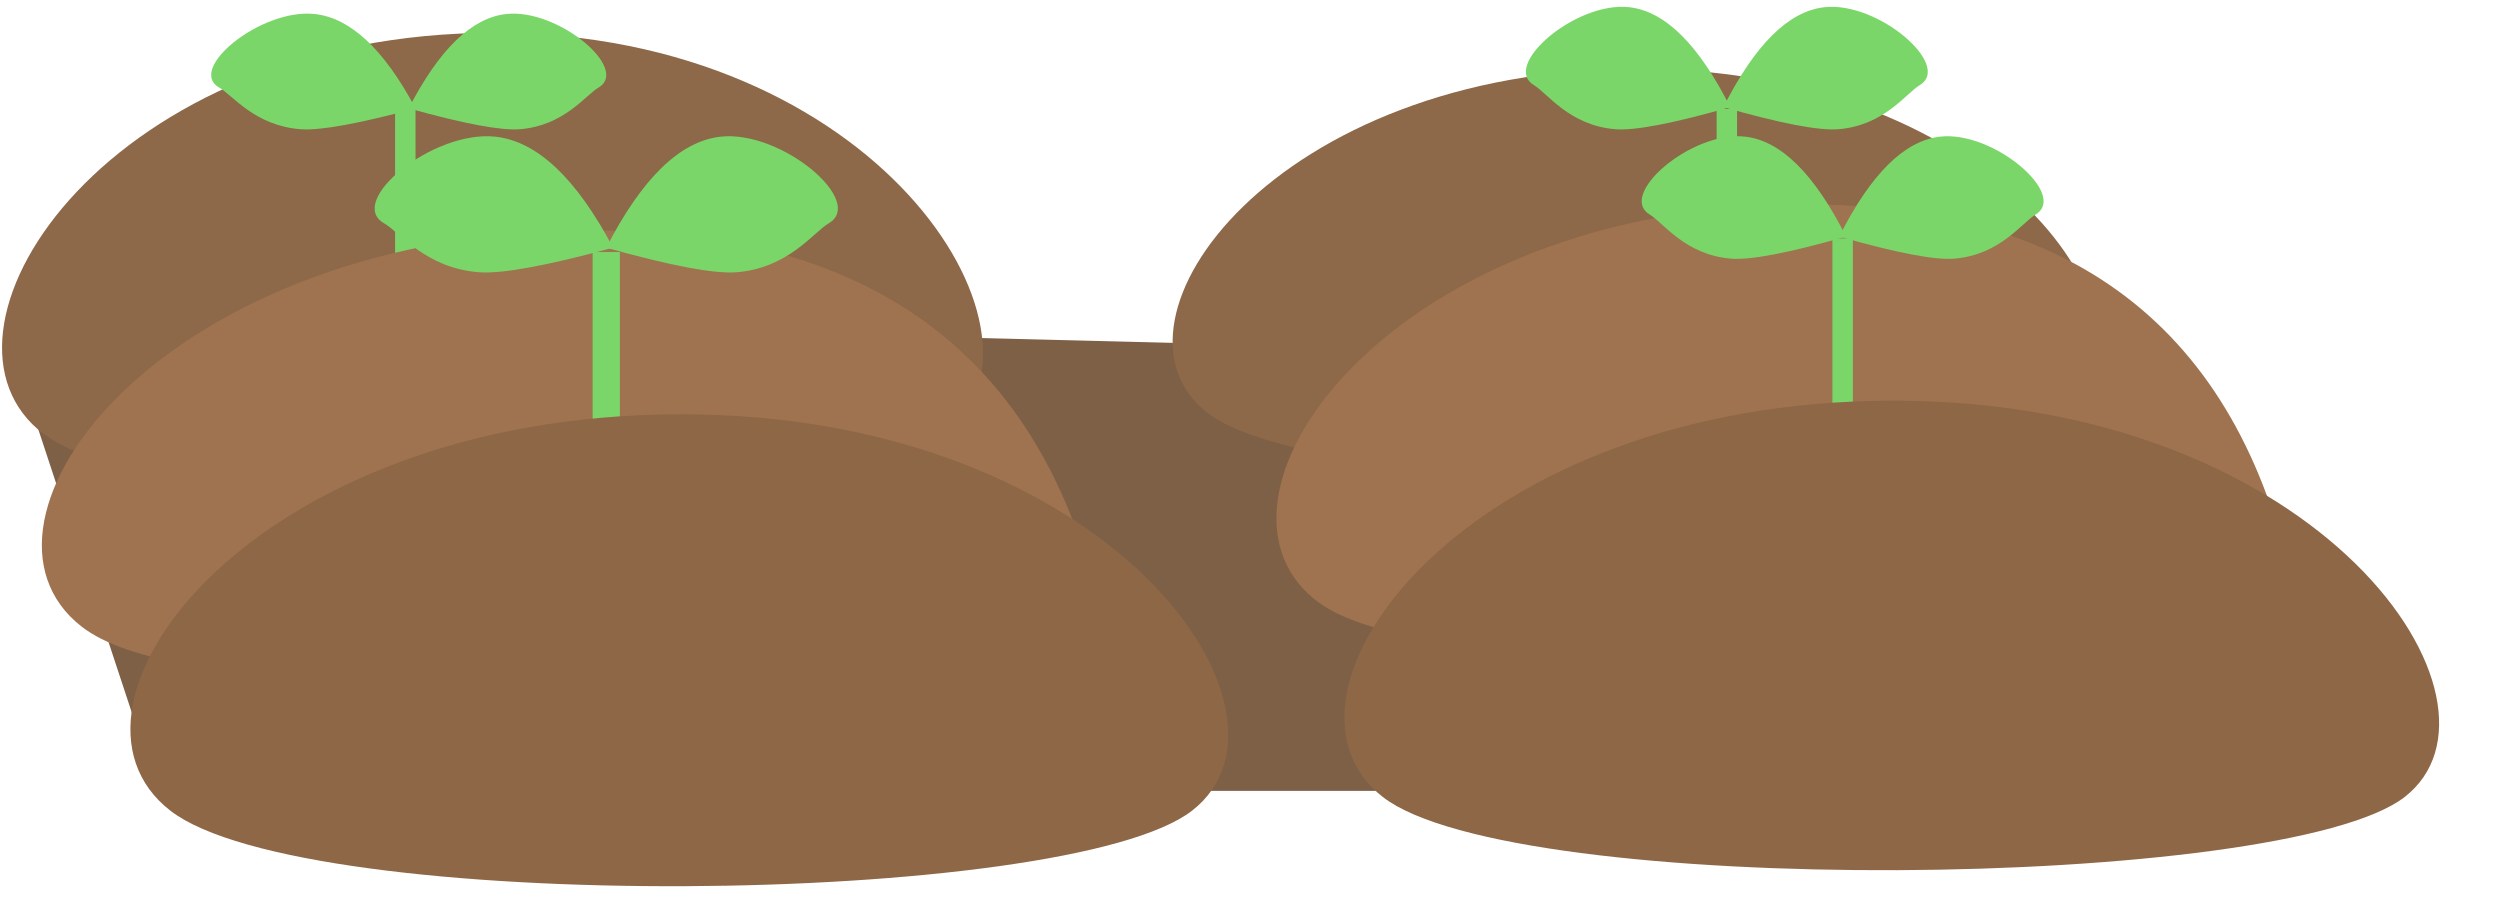 <svg width="367" height="132" xmlns="http://www.w3.org/2000/svg"><g fill="none" fill-rule="evenodd"><path d="M11.36 46.286l293.29 7.378a8 8 0 015.64 2.53l43.465 46.435a8 8 0 01-5.84 13.467H28.925a8 8 0 01-7.596-5.492L3.563 56.791a8 8 0 017.798-10.505z" fill="#7E6046"/><path d="M72.55 4.818c56.366 0 83.397 43.958 67.014 58.182-16.383 14.224-116.343 15.356-134.03 0C-12.154 47.644 16.182 4.818 72.549 4.818z" fill="#8D6849"/><g fill="#7BD669"><path d="M46.177 2.055C51.432 2.61 56.373 7.229 61 15.91c-8.388 2.258-14.009 3.278-16.864 3.061-6.748-.512-9.976-5-11.947-6.107-4.831-2.714 6.106-11.643 13.988-10.81z"/><path d="M74.329 2.055C69.249 2.61 64.473 7.229 60 15.91c8.108 2.258 13.542 3.278 16.302 3.061 6.523-.512 9.643-5 11.548-6.107 4.67-2.714-5.902-11.643-13.521-10.81z"/><path d="M58 16h3v30h-3z"/></g><path d="M87 33.818c42.055 0 67.055 19.394 75 58.182-86.803 10.237-136.803 10.237-150 0-19.795-15.356 11.917-58.182 75-58.182z" fill="#9F734F"/><path d="M240.378 10.096c53.235 0 78.765 38.071 63.292 50.39-15.473 12.319-109.88 13.3-126.584 0-16.705-13.3 10.056-50.39 63.292-50.39z" fill="#8D6849"/><g fill="#7BD669"><path d="M239.177 1.058c5.255.588 10.196 5.478 14.823 14.67-8.388 2.391-14.009 3.471-16.864 3.242-6.748-.543-9.976-5.295-11.947-6.467-4.831-2.874 6.106-12.328 13.988-11.445z"/><path d="M267.823 1.058c-5.255.588-10.196 5.478-14.823 14.67 8.388 2.391 14.009 3.471 16.864 3.242 6.748-.543 9.976-5.295 11.947-6.467 4.831-2.874-6.106-12.328-13.988-11.445z"/><path d="M252 16h3v30h-3z"/></g><path d="M265 30c40.373 0 64.373 19.333 72 58-83.331 10.205-131.331 10.205-144 0-19.003-15.308 11.44-58 72-58z" fill="#9F734F"/><g fill="#7BD669"><path d="M256.177 20.058c5.255.588 10.196 5.478 14.823 14.67-8.388 2.391-14.009 3.471-16.864 3.242-6.748-.543-9.976-5.295-11.947-6.467-4.831-2.874 6.106-12.328 13.988-11.445z"/><path d="M284.823 20.058c-5.255.588-10.196 5.478-14.823 14.67 8.388 2.391 14.009 3.471 16.864 3.242 6.748-.543 9.976-5.295 11.947-6.467 4.831-2.874-6.106-12.328-13.988-11.445z"/><path d="M269 35h3v30h-3z"/></g><path d="M278 58.818c63.083 0 92.705 44.447 75 58.182s-130.782 14.908-150 0c-19.218-14.908 11.917-58.182 75-58.182z" fill="#8E6746"/><g fill="#7BD669"><path d="M72.707 20.064c6.13.654 11.895 6.088 17.293 16.301-9.786 2.656-16.344 3.857-19.675 3.601-7.872-.603-11.638-5.882-13.937-7.185-5.637-3.193 7.123-13.697 16.319-12.717z"/><path d="M105.799 20.064c-5.956.654-11.555 6.088-16.799 16.301 9.506 2.656 15.877 3.857 19.112 3.601 7.648-.603 11.307-5.882 13.54-7.185 5.476-3.193-6.92-13.697-15.853-12.717zM87 37h4v35h-4z"/></g><path d="M100 60.818c63.083 0 93.335 43.958 75 58.182-18.335 14.224-130.205 15.356-150 0-19.795-15.356 11.917-58.182 75-58.182z" fill="#8E6746"/></g></svg>